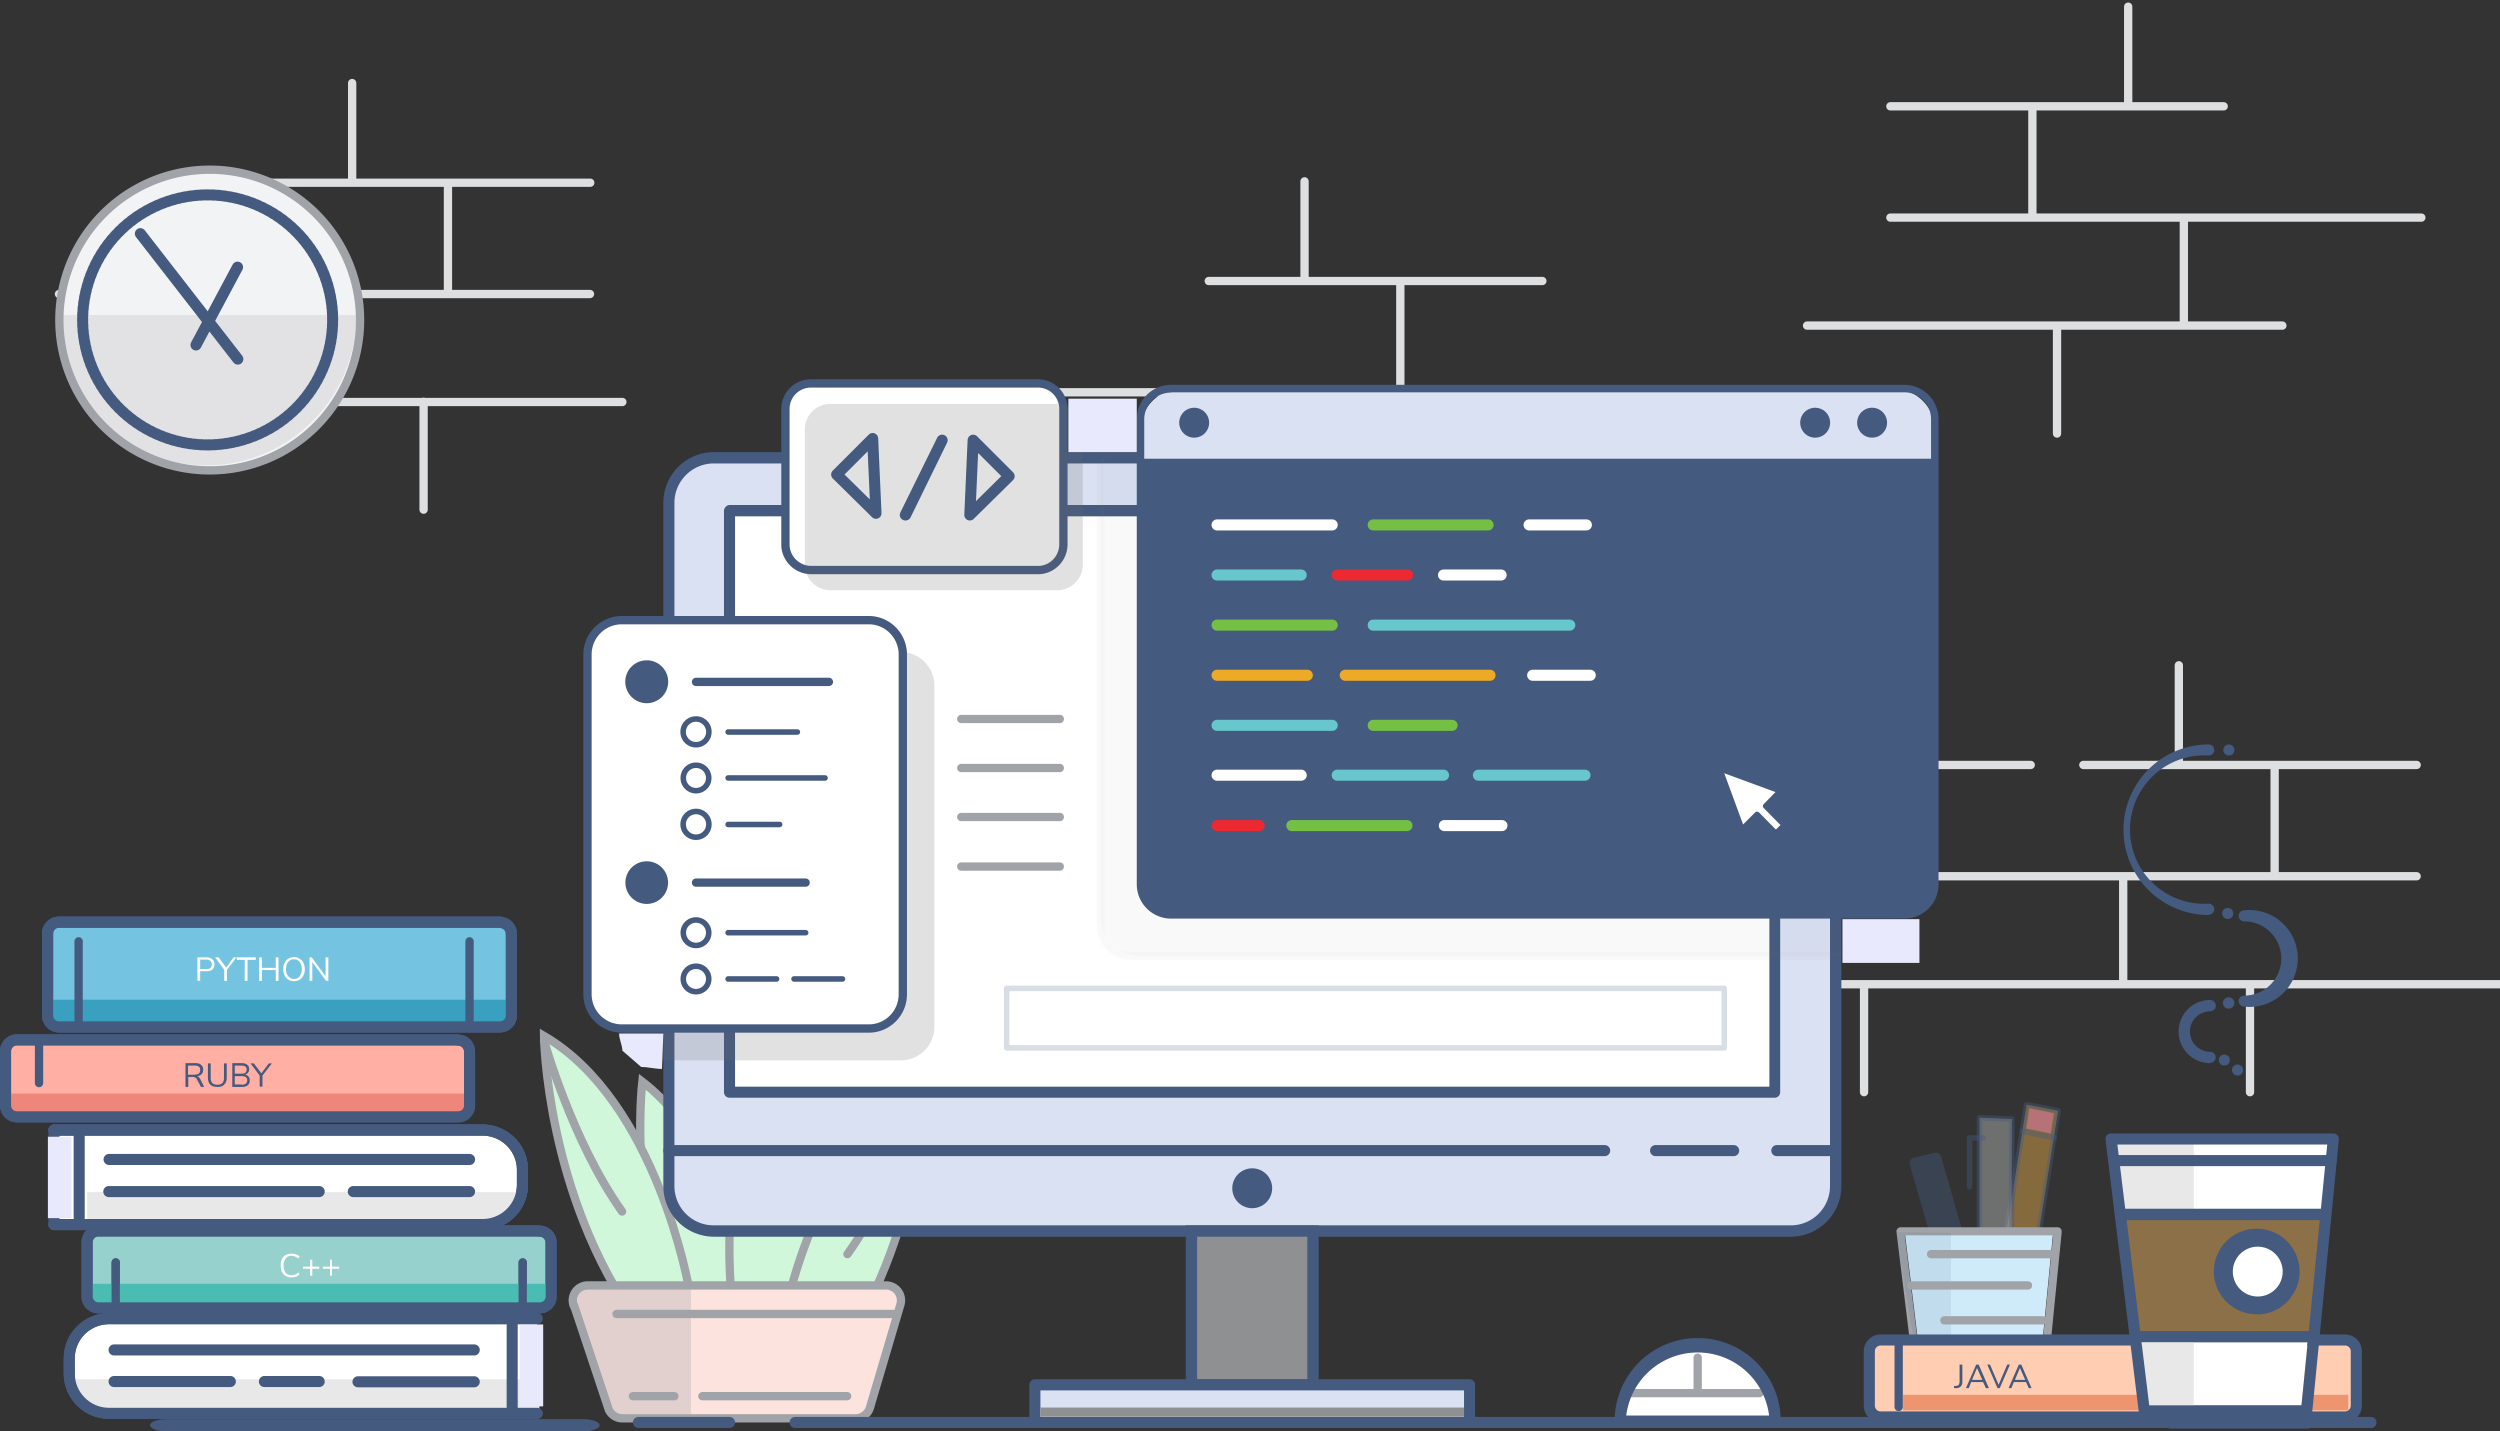 <svg viewBox="0 0 903 517" fill="none" xmlns="http://www.w3.org/2000/svg" class="flex dark:hidden"><rect x="0" y="0" width="903" height="517" fill="#333333" stroke="none"/><g clip-path="url(#landingPageImage)"><path d="M586.7 512.7a26.5 26.5 0 1153 0" fill="#fff"/><path d="M673.3 355.5v39-39zM768.7 2.4V37 2.4v0zm-85.9 36h120.4-120.4zm51.3 0v40.2-40.2zm-51.3 40.2h191.8-191.8zm106 0v39-39zm-136.1 39h171.7-171.7zm90.3 0v39-39zm44 122.7v34.6-34.6zm85.9 36H752.5h120.4zm-51.3 0v40.2-40.2zm51.3 40.2H681h191.8zm-106 0v39-39 0zm136.1 39H731.3 903zm-90.3 0v39-39zm-341.5-290v34.6-34.6 0zm85.9 36H436.6h120.5zm-51.3 0v40.2-40.1 0zm51.3 40.2H365.3h191.8zm-106 0v39-39zm136.1 39H415.5h171.7zm-90.3 0v39-39zm150.8 59.6V275v-34.6zm85.8 36H613.1h120.4v0zm-51.3 0v40.2-40.2zm51.3 40.2H541.7h191.8v0zm-105.9 0v39-39 0zm136 39H592h171.7z" stroke="#DEDFE0" stroke-width="3" stroke-linecap="round" stroke-linejoin="round"/><path opacity="0.1" d="M533.9 248.5v-.8a8.3 8.3 0 01-8.3 8.3h-143a8.3 8.3 0 01-8.3-8.3l159.6.8z" fill="#FCE3DE" stroke="#A0A3A8" stroke-width="3" stroke-linecap="round" stroke-linejoin="round"/><path opacity="0.1" d="M359.7 240h188.8v7.7H359.7V240z" fill="#8D7047" stroke="#A0A3A8" stroke-width="3" stroke-linecap="round" stroke-linejoin="round"/><path d="M272 488s-2.7-68.6-40-97.3c0 0-6.7 56.9 20 107" fill="#D0F7DA"/><path d="M272 488s-2.7-68.6-40-97.3c0 0-6.7 56.9 20 107" stroke="#A0A3A8" stroke-width="3"/><path d="M248.9 465.5s-11.7-67.6-52.4-91.3c0 0 .7 57.3 33.8 103.5" fill="#D0F7DA"/><path d="M248.9 465.5s-11.7-67.6-52.4-91.3c0 0 .7 57.3 33.8 103.5" stroke="#A0A3A8" stroke-width="3"/><path d="M196.5 375.8s10.1 36.4 28.2 61.8l-28.2-61.8z" fill="#D0F7DA"/><path d="M196.5 375.8s10.1 36.4 28.2 61.8" stroke="#A0A3A8" stroke-width="3" stroke-linecap="round" stroke-linejoin="round"/><path d="M264.4 470.2s-8.3-68.1 24-102.4c0 0 15.7 55-2.7 108.8" fill="#D0F7DA"/><path d="M264.4 470.2s-8.3-68.1 24-102.4c0 0 15.7 55-2.7 108.8" stroke="#A0A3A8" stroke-width="3"/><path d="M268.2 373.9s.8 37.7-9.2 67.2l9.2-67.2z" fill="#D0F7DA"/><path d="M268.2 373.9s.8 37.7-9.2 67.2" stroke="#A0A3A8" stroke-width="3" stroke-linecap="round" stroke-linejoin="round"/><path d="M282 481s11.6-67.7 52.4-91.3c0 0-.8 57.2-33.9 103.4" fill="#D0F7DA"/><path d="M282 481s11.6-67.7 52.4-91.3c0 0-.8 57.2-33.9 103.4" stroke="#A0A3A8" stroke-width="3"/><path d="M207.5 472l12.4 37.2a5.4 5.4 0 005 3.1H309a5.4 5.4 0 005.2-3.8l11-37.2a5.4 5.4 0 00-5-7H212.3a5.4 5.4 0 00-4.9 7.7z" fill="#FCE3DE" stroke="#A0A3A8" stroke-width="3"/><path opacity="0.3" d="M224.8 512.3a5.4 5.4 0 01-4.9-3.2L207.5 472a5.4 5.4 0 014.9-7.6h37.2v47.4l-24.8.6z" fill="#A0A3A8"/><path d="M334.3 391.2s-10 36.4-28.2 61.8l28.2-61.8z" fill="#D0F7DA"/><path d="M334.3 391.2s-10 36.4-28.2 61.8" stroke="#A0A3A8" stroke-width="3" stroke-linecap="round" stroke-linejoin="round"/><path d="M648 165.4H256.6a15 15 0 00-15 15v249.2a15 15 0 0015 15H648a15 15 0 0015-15V180.3a15 15 0 00-15-15z" fill="#DAE1F2"/><path d="M646.8 446.7h-389a18.3 18.3 0 01-18.2-18.3V181.6a18.3 18.3 0 0118.3-18.3h388.9a18.3 18.3 0 0118.3 18.3v246.8a18.3 18.3 0 01-18.3 18.3zm-389-279.3c-7.8 0-14.2 6.4-14.2 14.2v246.8a14.2 14.2 0 0014.3 14.2h388.9c7.9 0 14.2-6.4 14.2-14.2V181.6a14.2 14.2 0 00-14.2-14.2h-389z" fill="#455A7F"/><path d="M263.5 184.5H641v210H263.5v-210z" fill="#fff"/><path d="M641.1 396.5H263.5a2 2 0 01-2-2v-210a2 2 0 01.6-1.4 2 2 0 011.4-.7H641a2 2 0 012 2.1v210a2 2 0 01-2 2zm-375.6-4h373.6v-206H265.5v206z" fill="#455A7F"/><path opacity="0.2" d="M325.3 235.5h-89.6a12.2 12.2 0 00-12.1 12.2v123.2c0 6.7 5.4 12.1 12.1 12.1h89.6c6.8 0 12.2-5.4 12.2-12.1V247.7c0-6.7-5.4-12.2-12.2-12.2z" fill="#6B6B6B"/><g opacity="0.2" fill="#6B6B6B"><path opacity="0.2" d="M669.5 155.2h-257a15 15 0 00-15 15v160.1a15 15 0 0015 15h257a15 15 0 0015-15V170.2a15 15 0 00-15-15z"/><path opacity="0.2" d="M673.4 346.7H408.6a12.5 12.5 0 01-12.4-12.5v-168c0-6.8 5.6-12.4 12.4-12.4h264.8c6.9 0 12.4 5.6 12.4 12.4v168c0 6.9-5.5 12.4-12.4 12.5zM408.6 156.6a9.7 9.7 0 00-9.7 9.6v168a9.7 9.7 0 009.7 9.6h264.8a9.7 9.7 0 009.7-9.6v-168a9.7 9.7 0 00-9.7-9.6H408.6z"/></g><path d="M579.6 417.6h-338a2 2 0 010-4h338a2 2 0 110 4zm46.7 0H598a2 2 0 010-4h28.2a2 2 0 110 4zm35.6 0h-20.1a2 2 0 010-4h20.1a2 2 0 110 4zm-209.6 18.8a7.2 7.2 0 100-14.4 7.2 7.2 0 000 14.4z" fill="#455A7F"/><path d="M430.4 444.6h43.8v55.6h-43.8v-55.6z" fill="#8F9092"/><path d="M476.3 502.2h-48v-59.6h48v59.6zm-43.9-4h39.8v-51.5h-39.8v51.5z" fill="#455A7F"/><path d="M373.8 500.2h157v13.6h-157v-13.6z" fill="#DAE1F2"/><path d="M530.9 515.8H373.8a2 2 0 01-2-2v-13.6a2 2 0 012-2h157a2 2 0 012 2v13.6a2 2 0 01-2 2zm-155.1-4h153v-9.6h-153v9.6zm422-181.3a30.8 30.8 0 110-61.6 2 2 0 010 4 26.8 26.8 0 100 53.5 2 2 0 110 4zm12.8 33.1a2 2 0 110-4 13.4 13.4 0 000-26.8 2 2 0 010-4 17.5 17.5 0 110 34.8zM798.3 384a11.4 11.4 0 010-22.8 2 2 0 010 4.1 7.3 7.3 0 100 14.6 2 2 0 110 4zm35.4 132H784a2 2 0 110-4.1h49.9a2 2 0 110 4zm-623 1H60.3c-3.4 0-6.1-1-6.1-2.2 0-1.3 2.7-2.2 6-2.2h150.3c3.4 0 6.1 1 6.1 2.2 0 1.2-2.7 2.2-6 2.2zM805 364.3a2 2 0 01-1.3-3.6 2 2 0 012.7.1 2 2 0 01.5 2.3 2 2 0 01-2 1.2zm-.7-32.4a2 2 0 11.7 0 2 2 0 01-.8 0zm.6-59a2 2 0 11.8-.1l-.8.1zm-1.3 112a2 2 0 11.7-.2 2 2 0 01-.8.1zm4.6 3.6a2 2 0 110-4 2 2 0 012 2 2 2 0 01-2 2zM263.5 515.8h-32.9a2 2 0 110-4h32.9a2 2 0 110 4z" fill="#455A7F"/><path d="M194 510.5H39.4c-8 0-14.4-6.5-14.4-14.4v-5.4c0-8 6.4-14.4 14.4-14.4H194" fill="#fff"/><path d="M194 510.5H39.4c-8 0-14.4-6.5-14.4-14.4v-5.4c0-8 6.4-14.4 14.4-14.4H194" stroke="#455A7F" stroke-width="4" stroke-linecap="round" stroke-linejoin="round"/><path d="M194.7 510H40c-8 0-14.4-5.3-14.4-11.8h169.2V510z" fill="#E8E8E8"/><path d="M185 478.7v29.5" stroke="#455A7F" stroke-width="4" stroke-linecap="round" stroke-linejoin="round"/><path d="M19.5 442.3h154.8a14.4 14.4 0 0014.4-14.4v-5.3c0-8-6.5-14.4-14.4-14.4H19.5" fill="#fff"/><path d="M19.5 442.3h154.8a14.4 14.4 0 0014.4-14.4v-5.3c0-8-6.5-14.4-14.4-14.4H19.5" stroke="#455A7F" stroke-width="4" stroke-linecap="round" stroke-linejoin="round"/><path d="M19.5 442.3h154.8a14.4 14.4 0 0014.4-14.4v-5.3c0-8-6.5-14.4-14.4-14.4H19.5" fill="#fff"/><path d="M19.5 442.3h154.8a14.4 14.4 0 0014.4-14.4v-5.3c0-8-6.5-14.4-14.4-14.4H19.5" stroke="#455A7F" stroke-width="4" stroke-linecap="round" stroke-linejoin="round"/><path d="M19.5 442.3h154.8a14.4 14.4 0 0014.4-14.4v-5.3c0-8-6.5-14.4-14.4-14.4H19.5" fill="#fff"/><path d="M28.6 410.6V440m-9.1 2.3h154.8a14.4 14.4 0 0014.4-14.4v-5.3c0-8-6.5-14.4-14.4-14.4H19.5v34.1z" stroke="#455A7F" stroke-width="4" stroke-linecap="round" stroke-linejoin="round"/><path d="M195 444.6H35.5a4.1 4.1 0 00-4.1 4.1v19.6a4.1 4.1 0 004.1 4.1h159.3a4.1 4.1 0 004.2-4v-19.7a4.1 4.1 0 00-4.2-4h0z" fill="#96D1CD" stroke="#455A7F" stroke-width="4" stroke-linecap="round" stroke-linejoin="round"/><path d="M165.4 375.6H6.1a4.1 4.1 0 00-4.1 4.1v19.6a4.1 4.1 0 004.1 4.1h159.3a4.1 4.1 0 004.2-4v-19.7a4.1 4.1 0 00-4.2-4z" fill="#FFAFA4" stroke="#455A7F" stroke-width="4" stroke-linecap="round" stroke-linejoin="round"/><path d="M180.8 333.1H21.3a4.1 4.1 0 00-4.1 4.1v29.6a4.1 4.1 0 004 4.1h159.5a4.1 4.1 0 004-4.1v-29.6a4.1 4.1 0 00-4-4z" fill="#74C3E1" stroke="#455A7F" stroke-width="4" stroke-linecap="round" stroke-linejoin="round"/><path d="M180.8 333.1H21.3a4.1 4.1 0 00-4.1 4.1v29.6a4.1 4.1 0 004 4.1h159.5a4.1 4.1 0 004-4.1v-29.6a4.1 4.1 0 00-4-4z" fill="#74C3E1" stroke="#455A7F" stroke-width="4" stroke-linecap="round" stroke-linejoin="round"/><path d="M129.3 499.1h42-42zm40.3-80.3H39.4h130.2v0zM41.2 487.6h130.1H41.3v0zM95.5 499h19.8-19.8zm-54.3 0h42-42 0z" stroke="#455A7F" stroke-width="4" stroke-linecap="round" stroke-linejoin="round"/><path d="M683.9 140.4h-257a15 15 0 00-15 15v160a15 15 0 0015 15h257a15 15 0 0015-15v-160a15 15 0 00-15-15z" fill="#DAE1F2"/><path d="M687.8 331.8H423a12.4 12.4 0 01-12.4-12.4v-168c0-6.8 5.5-12.4 12.4-12.4h264.8c6.9 0 12.4 5.6 12.4 12.4v168c0 6.9-5.5 12.4-12.4 12.4zM423 141.8a9.7 9.7 0 00-9.7 9.6v168a9.7 9.7 0 009.7 9.7h264.8a9.7 9.7 0 009.7-9.7v-168a9.7 9.7 0 00-9.7-9.7H423z" fill="#455A7F"/><path d="M698.9 165.7v150.4a15 15 0 01-15 15h-257a15 15 0 01-15-15V165.7h287zm-44.2-7.7a5.4 5.4 0 10.5-10.7 5.4 5.4 0 00-.5 10.7zm-224.3 0a5.4 5.4 0 10.5-10.7 5.4 5.4 0 00-.5 10.7zm244.9 0a5.4 5.4 0 10.4-10.7 5.4 5.4 0 00-.4 10.7z" fill="#455A7F"/><path d="M665.5 332h27.8v15.8h-27.8V332z" fill="#E8E9FC"/><path d="M439.6 189.6h41.6" stroke="#fff" stroke-width="4" stroke-linecap="round" stroke-linejoin="round"/><path d="M496 189.6h41.5" stroke="#74BF44" stroke-width="4" stroke-linecap="round" stroke-linejoin="round"/><path d="M552.3 189.6H573" stroke="#fff" stroke-width="4" stroke-linecap="round" stroke-linejoin="round"/><path d="M439.6 207.7H470" stroke="#67C7CC" stroke-width="4" stroke-linecap="round" stroke-linejoin="round"/><path d="M483 207.7h25.4" stroke="#EC2831" stroke-width="4" stroke-linecap="round" stroke-linejoin="round"/><path d="M521.4 207.7h20.8" stroke="#fff" stroke-width="4" stroke-linecap="round" stroke-linejoin="round"/><path d="M439.6 225.8h41.6" stroke="#74BF44" stroke-width="4" stroke-linecap="round" stroke-linejoin="round"/><path d="M496 225.8h71" stroke="#67C7CC" stroke-width="4" stroke-linecap="round" stroke-linejoin="round"/><path d="M485.9 243.9h52.3-52.3zm-46.3 0h32.6-32.6z" stroke="#ECAA26" stroke-width="4" stroke-linecap="round" stroke-linejoin="round"/><path d="M553.6 243.9h20.8" stroke="#fff" stroke-width="4" stroke-linecap="round" stroke-linejoin="round"/><path d="M439.6 262h41.6" stroke="#67C7CC" stroke-width="4" stroke-linecap="round" stroke-linejoin="round"/><path d="M496 262h28.5" stroke="#74BF44" stroke-width="4" stroke-linecap="round" stroke-linejoin="round"/><path d="M439.6 280H470" stroke="#fff" stroke-width="4" stroke-linecap="round" stroke-linejoin="round"/><path d="M483 280h38.4" stroke="#67C7CC" stroke-width="4" stroke-linecap="round" stroke-linejoin="round"/><path d="M439.6 298.2h15.2" stroke="#EC2831" stroke-width="4" stroke-linecap="round" stroke-linejoin="round"/><path d="M466.6 298.2h41.6" stroke="#74BF44" stroke-width="4" stroke-linecap="round" stroke-linejoin="round"/><path d="M521.7 298.2h20.8" stroke="#fff" stroke-width="4" stroke-linecap="round" stroke-linejoin="round"/><path d="M534 280h38.5" stroke="#67C7CC" stroke-width="4" stroke-linecap="round" stroke-linejoin="round"/><path d="M641.3 286.1l-.2.2-4 4.1a1 1 0 000 1.5l5.9 6h.2l-1.7 1.7-.2-.1-5.9-6a1 1 0 00-1.5 0l-4 4-.3.3-6.8-18.5 18.5 6.8z" fill="#fff"/><path d="M313.8 224h-89.2a12.4 12.4 0 00-12.4 12.4v122.7c0 6.9 5.6 12.4 12.4 12.4h89.2c6.8 0 12.3-5.5 12.3-12.4V236.4c0-6.8-5.5-12.4-12.3-12.4z" fill="#fff" stroke="#455A7F" stroke-width="3" stroke-linecap="round" stroke-linejoin="round"/><path d="M233.6 254a7.7 7.7 0 100-15.5 7.7 7.7 0 000 15.5z" fill="#455A7F"/><path d="M251.4 246.3h48" stroke="#455A7F" stroke-width="3" stroke-linecap="round" stroke-linejoin="round"/><path d="M263 264.4h25-25zm-11.6 4.6a4.6 4.6 0 100-9.3 4.6 4.6 0 000 9.3zM263 281h35-35zm-11.6 4.6a4.6 4.6 0 100-9.2 4.6 4.6 0 000 9.2v0zm11.6 12.2h18.6H263zm-11.6 4.6a4.6 4.6 0 100-9.3 4.6 4.6 0 000 9.3z" stroke="#455A7F" stroke-width="2" stroke-linecap="round" stroke-linejoin="round"/><path d="M233.6 326.5a7.7 7.7 0 100-15.4 7.7 7.7 0 000 15.4z" fill="#455A7F"/><path d="M251.4 318.8H291" stroke="#455A7F" stroke-width="3" stroke-linecap="round" stroke-linejoin="round"/><path d="M263 336.9h28-28zm-11.6 4.6a4.6 4.6 0 100-9.2 4.6 4.6 0 000 9.2zm35.4 12.1h17.5-17.5zm-23.8 0h17.5H263h0zm-11.6 4.6a4.6 4.6 0 100-9.2 4.6 4.6 0 000 9.2v0z" stroke="#455A7F" stroke-width="2" stroke-linecap="round" stroke-linejoin="round"/><path d="M224.8 379.5c0-2-1.2-4.1-1.2-6.2h16l-.5 12.8c-2.7 0-4.8-.7-7.5-.7" fill="#E8E9FC"/><path opacity="0.4" d="M724.4 447l7.6-48 11.4 2.2-9.5 59.7-9.6-2.2V447h0z" fill="#FFBB4D" stroke="#455A7F" stroke-width="2" stroke-linecap="round" stroke-linejoin="round"/><path opacity="0.4" d="M730.5 408.6l11.4 2.3" stroke="#455A7F" stroke-width="2" stroke-linecap="round" stroke-linejoin="round"/><path opacity="0.4" d="M715 452.5v-48.8l11.7.5-.2 60.5-9.7-.7-1.8-11.5h0z" fill="#C7C8C9" stroke="#455A7F" stroke-width="2" stroke-linecap="round" stroke-linejoin="round"/><path opacity="0.4" d="M702.7 465.4l-12.9-44.8a1.9 1.9 0 011.4-2.4l7.6-1.8a2 2 0 012.3 1.3l15.6 54.4a2 2 0 01-.7 2.1 2 2 0 01-.8.3l-6 1.3a2 2 0 01-2.2-1l-4.2-9.2-.1-.2z" fill="#455A7F"/><path opacity="0.4" d="M716.3 411h-4.9v17.7" stroke="#455A7F" stroke-width="2" stroke-linecap="round" stroke-linejoin="round"/><path opacity="0.4" d="M733 400.3l-1.1 7.3 8.8 1.8 1.1-7.3-8.8-1.8z" fill="#FF7DCC"/><path d="M696.1 511.6h39l6.5-66.6H688l8.1 66.6z" fill="#CFEBF9"/><path d="M736.4 515.7h-41.5a1.4 1.4 0 01-1.4-1.2l-8.5-69.6a1.5 1.5 0 01.3-1 1.5 1.5 0 011-.6h57a1.4 1.4 0 011.3 1l.1.6-6.9 69.5a1.4 1.4 0 01-1.4 1.3zm-40.3-2.9h39l6.5-66.6H688l8.1 66.7z" fill="#A0A3A8"/><path d="M856.4 515.8H287.2a2 2 0 110-4h569.2a2 2 0 110 4z" fill="#455A7F"/><path d="M847 484H679.3a4.1 4.1 0 00-4.1 4.1v19.6a4.1 4.1 0 004 4.1H847a4.1 4.1 0 004.1-4V488a4.1 4.1 0 00-4-4h0z" fill="#FFCDB2" stroke="#455A7F" stroke-width="4" stroke-linecap="round" stroke-linejoin="round"/><path d="M375 138.5h-82a9.2 9.2 0 00-9.3 9.2v49c0 5 4.2 9.2 9.3 9.2h82c5 0 9.1-4.2 9.1-9.3v-48.9c0-5-4-9.2-9.2-9.2v0z" fill="#fff" stroke="#455A7F" stroke-width="3" stroke-linecap="round" stroke-linejoin="round"/><path opacity="0.2" d="M381.9 145.9h-82a9.2 9.2 0 00-9.2 9.2V204c0 5 4.2 9.2 9.3 9.2h81.9c5 0 9.2-4.1 9.2-9.2V155c0-5.1-4.1-9.2-9.2-9.2z" fill="#6B6B6B"/><path d="M327 186l13.3-27-13.2 27zm-11.8-27.6l-13 13 14.2 14-1.2-27v0zm36.3.6l13 13-14.2 14 1.2-27h0z" stroke="#455A7F" stroke-width="4" stroke-linecap="round" stroke-linejoin="round"/><path opacity="0.2" d="M363.6 357h259.2v21.5H363.6v-21.4z" stroke="#455A7F" stroke-width="2" stroke-linecap="round" stroke-linejoin="round"/><path d="M222.7 474.7h101-101zm5.9 29.7h15-15zm25.2 0H306h-52.3zm93.4-244.6h35.6-35.6zm0 17.7h35.6-35.6zm0 17.7h35.6-35.6zm0 17.7h35.6-35.6z" fill="#FCE3DE"/><path d="M347.2 313h35.6-35.6zM222.7 474.6h101-101zm5.9 29.7h15-15zm25.2 0H306h-52.3zm93.4-244.6h35.6-35.6zm0 17.7h35.6-35.6zm0 17.7h35.6-35.6z" stroke="#A0A3A8" stroke-width="3" stroke-linecap="round" stroke-linejoin="round"/><path d="M385.9 144h24.7v19.3h-24.7V144z" fill="#E8E9FC"/><path d="M613.2 490.4v12-12zm-25.9 12.8h48.3-48.3z" fill="#FCE3DE"/><path d="M587.4 503.2h48.1-48.1zm25.8-12.8v12-12z" stroke="#A0A3A8" stroke-width="3" stroke-linecap="round" stroke-linejoin="round"/><path d="M641.1 515.3h-55.9a2 2 0 01-2-2 30 30 0 1160 0 2 2 0 01-2 2zm-53.8-4H639a26 26 0 00-51.6 0z" fill="#455A7F"/><path d="M71.3 345.8h3.4a3 3 0 012 .7c.5.4.8 1 .8 1.8s-.3 1.4-.8 1.9a3 3 0 01-2 .6h-2.4v3.5h-1v-8.5zm3.3 4.2c1.3 0 1.9-.6 1.9-1.7 0-1-.7-1.7-2-1.7h-2.2v3.4h2.3zm10.8-4.2l-3.4 4.5v4h-1v-4l-3.3-4.5H79l2.7 3.7 2.7-3.7h1zm3 8.5v-7.6h-2.9v-.9h6.9v.9h-3v7.6h-1zm11.2-8.5h1v8.5h-1v-3.9h-5v3.9h-1v-8.5h1v3.8h5v-3.8zm6.6 8.6c-.7 0-1.4-.2-2-.5-.6-.4-1.1-1-1.4-1.5-.3-.8-.5-1.5-.5-2.3 0-1 .2-1.7.5-2.3.3-.7.8-1.2 1.3-1.5a4 4 0 012.1-.6c.8 0 1.5.2 2 .6.6.3 1.1.8 1.4 1.5.3.6.5 1.4.5 2.3 0 .8-.2 1.6-.5 2.3-.3.6-.8 1.1-1.4 1.5-.5.3-1.2.5-2 .5zm0-.8c.9 0 1.6-.4 2-1a4 4 0 00.8-2.6 4 4 0 00-.7-2.5c-.5-.6-1.2-1-2.1-1-.9 0-1.6.4-2.1 1s-.8 1.4-.8 2.6c0 1 .3 2 .8 2.5.5.6 1.2 1 2.1 1zm11.5-7.8h.9v8.5h-.8l-5-6.8v6.8h-1v-8.5h.8l5 6.8v-6.8z" fill="#fff"/><path d="M705.8 500.6h.7c.4 0 .7-.2 1-.4.1-.3.3-.6.3-1v-6.3h1v6.3c0 .7-.2 1.2-.6 1.6-.4.4-.9.6-1.6.6h-.8v-.8zm11.5.8l-1-2.2H712l-.9 2.2h-1l3.7-8.5h.9l3.7 8.5h-1zm-5-3h3.7l-1.9-4.3-1.8 4.3zm12.7-5.5h1l-3.7 8.5h-.8l-3.7-8.5h1l3.1 7.3 3.1-7.3zm7.8 8.5l-1-2.2h-4.4l-.9 2.2h-1l3.7-8.5h.9l3.7 8.5h-1zm-5-3h3.7l-1.9-4.3-1.8 4.3z" fill="#455A7F"/><path d="M105.3 461.4c-.8 0-1.5-.1-2-.5-.7-.3-1.2-.9-1.5-1.5-.3-.7-.4-1.5-.4-2.3 0-.9.1-1.7.4-2.3.4-.7.8-1.2 1.4-1.5a4.6 4.6 0 013.7-.2c.5.1 1 .4 1.3.7l-.4.8c-.7-.6-1.6-1-2.5-1-1 0-1.6.3-2.1 1a4 4 0 00-.8 2.5c0 1.1.3 2 .8 2.6.5.6 1.2.9 2.1.9 1 0 1.8-.4 2.5-1l.4.8-1.3.8-1.6.2zm10-3.9v.8h-2.5v2.5h-.8v-2.5h-2.5v-.8h2.5V455h.8v2.5h2.5zm7.2 0v.8h-2.6v2.5h-.7v-2.5h-2.6v-.8h2.6V455h.7v2.5h2.6z" fill="#fff"/><path d="M73.6 392.6h-1l-1.5-2.8c-.1-.3-.3-.5-.6-.6a2 2 0 00-1-.2H68v3.6h-1V384h3.5c1 0 1.7.2 2.1.6.5.4.8 1 .8 1.8 0 .6-.2 1.2-.6 1.6-.4.4-.9.6-1.6.8.3 0 .4.1.6.3l.5.6 1.4 2.8zm-3.2-4.5c.6 0 1.1 0 1.4-.4.4-.2.5-.6.5-1.2 0-.5-.1-1-.5-1.2-.3-.3-.8-.4-1.4-.4h-2.5v3.3h2.5zm8.1 4.5c-1.1 0-2-.3-2.5-.8-.6-.6-.9-1.4-.9-2.6v-5.1h1v5.2c0 .8.2 1.5.6 1.9.4.4 1 .6 1.8.6s1.4-.2 1.8-.6c.4-.4.6-1 .6-1.9v-5.2h1v5.1c0 1.2-.3 2-1 2.6-.5.6-1.3.8-2.4.8zm10.2-4.4c.5.1.8.4 1.1.7.3.4.4.8.4 1.3a2.1 2.1 0 01-.7 1.8c-.5.4-1.2.6-2 .6h-3.6V384h3.4c.9 0 1.5.2 2 .6.5.4.7.9.7 1.6a2 2 0 01-1.3 1.9zm-3.9-.4h2.3c.7 0 1.1 0 1.5-.3.3-.3.5-.7.5-1.2 0-1-.7-1.4-2-1.4h-2.3v3zm2.5 4c.7 0 1.2-.2 1.5-.4.3-.3.5-.7.5-1.2 0-1-.7-1.5-2-1.5h-2.5v3h2.5zm10.9-7.7l-3.4 4.4v4h-1v-4l-3.3-4.4h1.2l2.7 3.6 2.7-3.6h1z" fill="#455A7F"/><path d="M14 391.2v-15.4 15.4zm174.8 80.2V456v15.4zm-147 0V456v15.4zm644 13.4v23.4-23.4z" fill="#fff"/><path d="M685.8 484.8v23.4-23.4zM14.1 391.2v-15.4 15.4zm174.7 80.2V456v15.4zm-147 0V456v15.4z" stroke="#455A7F" stroke-width="3" stroke-linecap="round" stroke-linejoin="round"/><path d="M17.3 410.6h8.5V440h-8.5v-29.5zm170.4 67.8h8.5V508h-8.5v-29.5z" fill="#E8E9FC"/><path d="M18.2 361.1H185v8H18.2v-8z" fill="#3AA0BF"/><path d="M169.6 371.3V340v31.4zm-141.1 0V340v31.4z" fill="#fff"/><path d="M28.4 371.3V340v31.4zm141.2 0V340v31.4z" stroke="#455A7F" stroke-width="3" stroke-linecap="round" stroke-linejoin="round"/><path d="M31.5 463.7H199v7.7H31.5v-7.7z" fill="#4BBCB1"/><path d="M194 510.5H39.4c-8 0-14.4-6.5-14.4-14.4v-5.4c0-8 6.4-14.4 14.4-14.4H194" stroke="#455A7F" stroke-width="4" stroke-linecap="round" stroke-linejoin="round"/><path d="M31.5 442.5h143.6c7.9 0 14.4-5.3 14.4-11.9h-158v12z" fill="#E8E8E8"/><path d="M169.6 430.4h-42 42zm-54.3 0h-76 76z" stroke="#455A7F" stroke-width="4" stroke-linecap="round" stroke-linejoin="round"/><path d="M375.8 508.4h153v3.3h-153v-3.3z" fill="#8F9092"/><path opacity="0.1" d="M704.7 445.3v39.3l-13.4-.6-6.4-39 19.8.3z" fill="#455A7F"/><path d="M180.8 333.1H21.3a4.1 4.1 0 00-4.1 4.1v29.6a4.1 4.1 0 004 4.1h159.5a4.1 4.1 0 004-4.1v-29.6a4.1 4.1 0 00-4-4z" stroke="#455A7F" stroke-width="4" stroke-linecap="round" stroke-linejoin="round"/><path d="M2 395h167.5v8.4H2V395z" fill="#EF867B"/><path d="M165.4 375.6H6.1a4.1 4.1 0 00-4.1 4.1v19.6a4.1 4.1 0 004.1 4.1h159.3a4.1 4.1 0 004.2-4v-19.7a4.1 4.1 0 00-4.2-4zm29.5 69H35.6a4.1 4.1 0 00-4.1 4.1v19.6a4.1 4.1 0 004.1 4.1h159.3a4.1 4.1 0 004.2-4v-19.7a4.1 4.1 0 00-4.2-4h0z" stroke="#455A7F" stroke-width="4" stroke-linecap="round" stroke-linejoin="round"/><path d="M188.8 471.4V456v15.4zm-147 0V456v15.4z" fill="#fff"/><path d="M41.8 471.4V456v15.4zm147 0V456v15.4z" stroke="#455A7F" stroke-width="3" stroke-linecap="round" stroke-linejoin="round"/><path d="M687.4 503.8h160.8v5.6H687.4v-5.6z" fill="#ED956E"/><path d="M762.6 411.7l3.4 25.8 74.3.6 2-26.4h-79.7z" fill="#fff"/><path d="M766 438.6l5.3 42.4h63.3l3.8-42.4H766z" fill="#8C7047"/><path d="M815.5 471.5a12.2 12.2 0 100-24.4 12.2 12.2 0 000 24.4z" fill="#fff"/><path d="M815.5 474.7a15.4 15.4 0 11-.8-30.9 15.4 15.4 0 01.8 31zm0-24.4a9 9 0 100 18 9 9 0 000-18z" fill="#455A7F"/><path d="M773.4 484.8l2.6 22.8h55.3l2.2-22.8h-60z" fill="#fff"/><path d="M764.2 412.8l3.4 25.8 24.8.7v-26.5h-28.2zm6.7 70.5l3.5 25.8 18 .6v-26.4h-21.5z" fill="#E8E8E8"/><path d="M838.4 440.7H766a2 2 0 010-4.1h72.4a2 2 0 010 4z" fill="#455A7F"/><path d="M19.5 442.3h154.8a14.4 14.4 0 0014.4-14.4v-5.3c0-8-6.5-14.4-14.4-14.4H19.5" stroke="#455A7F" stroke-width="4" stroke-linecap="round" stroke-linejoin="round"/><path d="M833.1 511.6h-58.6a2 2 0 01-2-1.8l-12-98.2a2 2 0 011.1-2c.3-.2.6-.2.9-.2h80.3a2 2 0 012 2.2l-9.6 98.2a2 2 0 01-2 1.8zm-56.8-4h55l9.3-94.2h-75.8l11.5 94.2z" fill="#455A7F"/><path d="M841.9 421.2h-78.3a2 2 0 110-4H842a2 2 0 110 4zm-7.3 63.6h-63.4a2 2 0 110-4h63.4a2 2 0 012 1.2 2 2 0 01-2 2.8z" fill="#455A7F"/><path d="M697.5 453h43.4-43.4zm-7.2 11.3h42.2-42.2zm12 12.6h35.6-35.6z" fill="#FCE3DE"/><path d="M702.3 476.9h35.6-35.6zm-4.8-23.9h43.4-43.4zm-7.2 11.3h42.2-42.2z" stroke="#A0A3A8" stroke-width="3" stroke-linecap="round" stroke-linejoin="round"/><path d="M153 145.1v39-39zM127.2 30v34.6-34.6 0zm85.9 36H92.7h120.5zm-51.3 0v40.2V66zm51.3 40.2H21.3h191.8v0zm-106 0v39-39 0zm117.6 39H71.5h153.3v0z" stroke="#DEDFE0" stroke-width="3" stroke-linecap="round" stroke-linejoin="round"/><path d="M75 169.9a54.3 54.3 0 101.5-108.6A54.3 54.3 0 0075 169.9z" fill="#F2F3F4" stroke="#A0A3A8" stroke-width="3"/><path opacity="0.2" d="M128.7 113.8a54.3 54.3 0 11-108.6 0h108.6z" fill="#A0A3A8"/><path d="M75 160.7a45.1 45.1 0 100-90.3 45.1 45.1 0 000 90.3v0z" stroke="#455A7F" stroke-width="4" stroke-linecap="round" stroke-linejoin="round" stroke-dasharray="1.04 1.04"/><path d="M70.8 124.6l15-28.1-15 28.1zM50.7 84.4l35.2 45.3-35.2-45.3v0z" stroke="#455A7F" stroke-width="4" stroke-linecap="round" stroke-linejoin="round"/></g><defs><clipPath id="landingPageImage"><path fill="#fff" d="M0 0h903v517H0z"/></clipPath></defs></svg>
